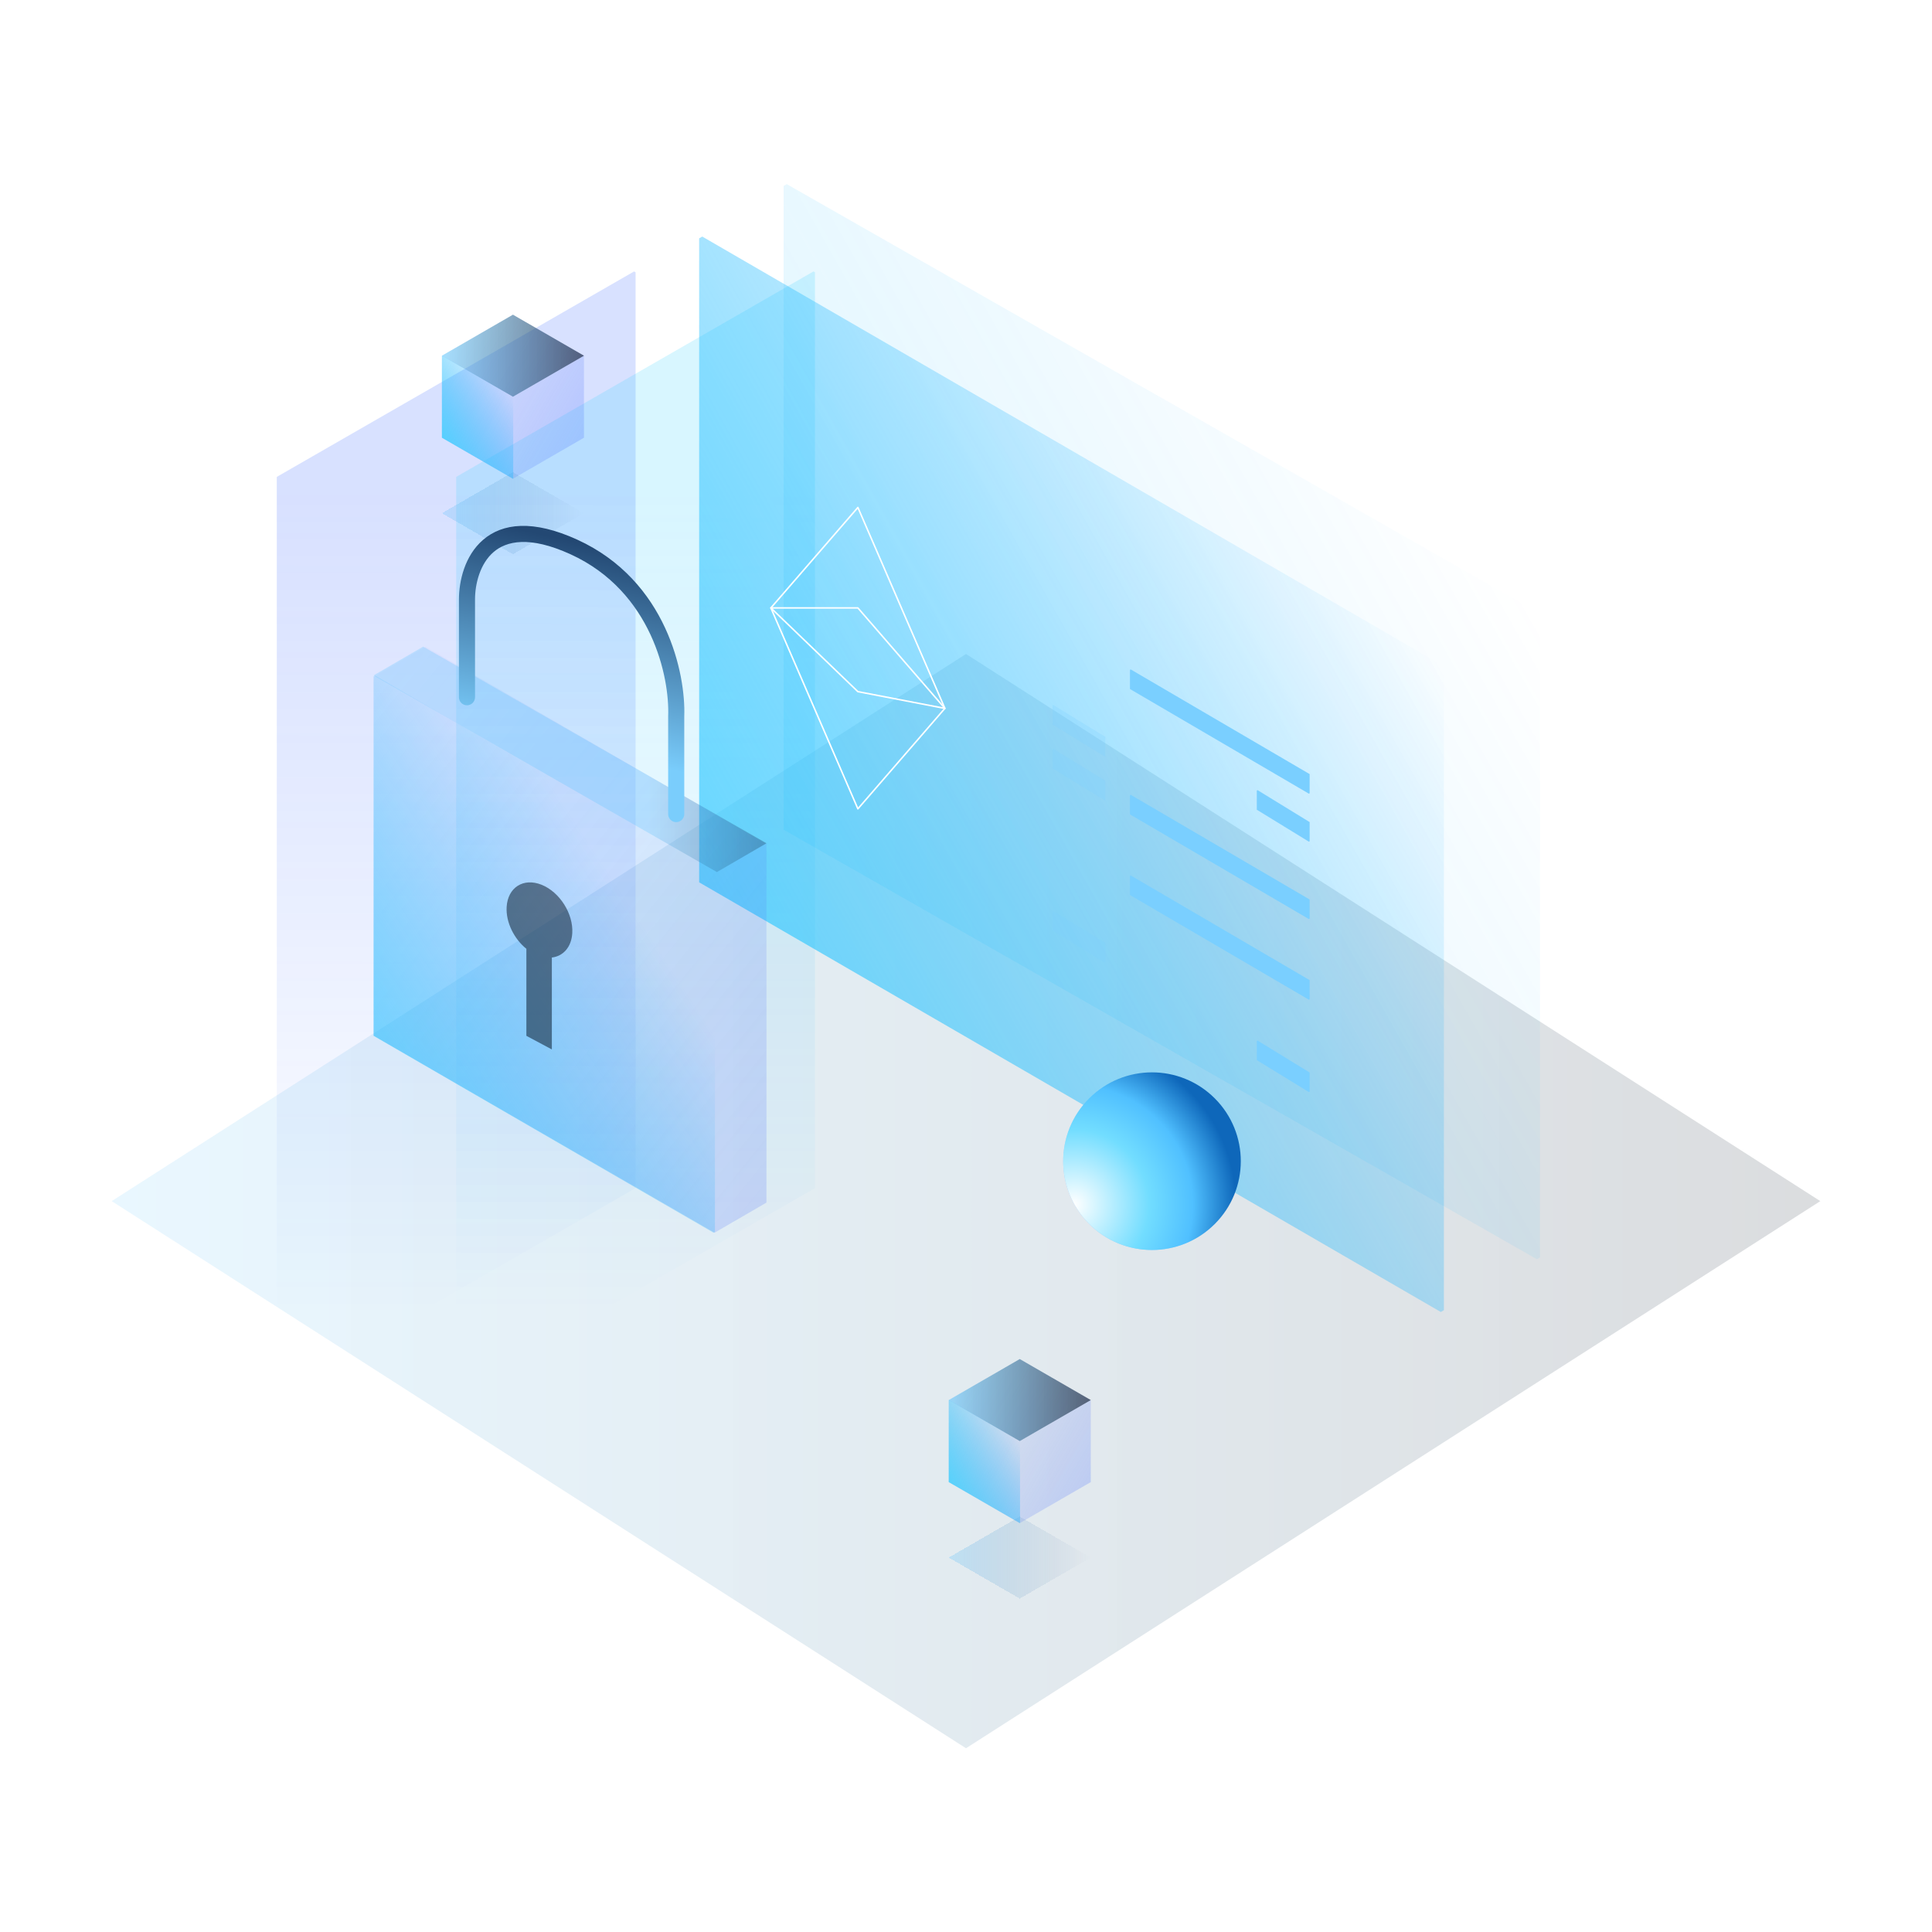 <svg width="1920" height="1920" viewBox="0 0 1920 1920" fill="none" xmlns="http://www.w3.org/2000/svg">
<rect width="1920" height="1920" />
<path opacity="0.25" d="M960 1737.4L1809 1193.66L960 649.921L111 1193.66L960 1737.4Z" fill="url(#paint0_linear_11_270)"/>
<g filter="url(#filter0_f_11_270)">
<path opacity="0.25" d="M275.08 1384.04L276.565 1384.89L631.635 1180.73V270.608L630.149 269.754L275.08 473.916V1384.04Z" fill="url(#paint1_linear_11_270)"/>
<path opacity="0.25" d="M453.357 1384.04L454.843 1384.89L809.912 1180.73V270.608L808.426 269.754L453.357 473.916V1384.04Z" fill="url(#paint2_linear_11_270)"/>
</g>
<path d="M1013.42 1350.61L1084.01 1391.37V1472.89L1013.42 1513.65L942.829 1472.89V1391.37L1013.42 1350.61Z" fill="url(#paint3_linear_11_270)"/>
<g opacity="0.5" filter="url(#filter1_d_11_270)">
<path d="M1013.42 1513.65L1084.01 1472.89L1013.42 1432.13L942.829 1472.89L1013.42 1513.65Z" fill="url(#paint4_linear_11_270)" shape-rendering="crispEdges"/>
</g>
<path d="M1013.42 1432.13L1084.01 1391.37L1013.42 1350.61L942.829 1391.37L1013.42 1432.13Z" fill="url(#paint5_linear_11_270)"/>
<path d="M1013.72 1513.48L1013.42 1513.65L942.829 1472.89V1391.54L943.124 1391.37L1013.72 1432.13V1513.48Z" fill="url(#paint6_linear_11_270)"/>
<path d="M509.744 312.735L580.335 353.495V435.014L509.744 475.774L439.153 435.014V353.495L509.744 312.735Z" fill="url(#paint7_linear_11_270)"/>
<g opacity="0.5" filter="url(#filter2_d_11_270)">
<path d="M509.744 475.773L580.335 435.014L509.744 394.254L439.153 435.014L509.744 475.773Z" fill="url(#paint8_linear_11_270)" shape-rendering="crispEdges"/>
</g>
<path d="M509.744 394.254L580.335 353.495L509.744 312.735L439.153 353.495L509.744 394.254Z" fill="url(#paint9_linear_11_270)"/>
<path d="M510.039 475.603L509.744 475.773L439.153 435.014V353.665L439.448 353.494L510.039 394.254V475.603Z" fill="url(#paint10_linear_11_270)"/>
<path opacity="0.25" d="M1530.45 1249.62L1527.32 1251.4L778.753 824.548V184.786L781.885 183L1530.45 609.857V1249.62Z" fill="url(#paint11_linear_11_270)"/>
<path d="M1434.94 1302.07L1431.86 1303.85L694.807 876.852V236.874L697.891 235.088L1434.94 662.088V1302.07Z" fill="url(#paint12_linear_11_270)"/>
<g filter="url(#filter3_d_11_270)">
<path d="M1301.5 784.326L1300.76 784.761L1122.95 680.745L1122.95 661.711L1123.7 661.276L1301.5 765.292V784.326Z" fill="#7ACFFF"/>
</g>
<g filter="url(#filter4_d_11_270)">
<path d="M1301.5 989.065L1300.76 989.501L1122.95 885.485L1122.95 866.451L1123.7 866.016L1301.5 970.031V989.065Z" fill="#7ACFFF"/>
</g>
<g filter="url(#filter5_d_11_270)">
<path d="M1301.5 908.935L1300.76 909.37L1122.95 805.355L1122.95 786.321L1123.7 785.885L1301.5 889.901V908.935Z" fill="#7ACFFF"/>
</g>
<g filter="url(#filter6_d_11_270)">
<path d="M1301.51 832.02L1300.77 832.455L1248.99 800.702L1248.99 781.668L1249.74 781.233L1301.51 812.986V832.02Z" fill="#7ACFFF"/>
</g>
<g filter="url(#filter7_d_11_270)">
<path d="M1301.51 1080.88L1300.77 1081.31L1248.99 1049.56L1248.99 1030.53L1249.74 1030.09L1301.51 1061.85V1080.88Z" fill="#7ACFFF"/>
</g>
<g opacity="0.25" filter="url(#filter8_d_11_270)">
<path d="M1098.44 747.345L1097.7 747.78L1045.93 716.027L1045.93 696.993L1046.67 696.558L1098.44 728.311V747.345Z" fill="#7ACFFF"/>
</g>
<g opacity="0.25" filter="url(#filter9_d_11_270)">
<path d="M1098.45 952.085L1097.7 952.52L1045.93 920.767L1045.93 901.733L1046.67 901.298L1098.45 933.051V952.085Z" fill="#7ACFFF"/>
</g>
<g opacity="0.25" filter="url(#filter10_d_11_270)">
<path d="M1098.45 790.884L1097.7 791.319L1045.93 759.566L1045.93 740.532L1046.67 740.097L1098.45 771.85V790.884Z" fill="#7ACFFF"/>
</g>
<path d="M766.094 604.142L852.555 504.305L939.016 703.978L852.555 803.814L766.094 604.142Z" stroke="white" stroke-width="1.5" stroke-linecap="round" stroke-linejoin="round"/>
<path d="M766.094 604.141L852.555 604.141L939.016 703.978L852.555 687.338L766.094 604.141Z" stroke="white" stroke-width="1.5" stroke-linecap="round" stroke-linejoin="round"/>
<g filter="url(#filter11_dd_11_270)">
<path d="M1223.24 1230.37C1188.77 1264.84 1132.88 1264.84 1098.42 1230.37C1063.95 1195.9 1063.95 1140.02 1098.42 1105.55C1132.88 1071.08 1188.77 1071.08 1223.24 1105.55C1257.71 1140.02 1257.71 1195.9 1223.24 1230.37Z" fill="url(#paint13_radial_11_270)"/>
<path d="M1223.24 1230.37C1188.77 1264.84 1132.88 1264.84 1098.42 1230.37C1063.95 1195.9 1063.95 1140.02 1098.42 1105.55C1132.88 1071.08 1188.77 1071.08 1223.24 1105.55C1257.71 1140.02 1257.71 1195.9 1223.24 1230.37Z" fill="url(#paint14_radial_11_270)"/>
</g>
<path d="M422.904 642.612L761.714 838.668V1195.13L710.077 1225.08L371.267 1029.03V672.564L422.904 642.612Z" fill="url(#paint15_linear_11_270)"/>
<path opacity="0.5" d="M712.452 866.639L761.714 838.039L420.529 642.612L371.267 671.212L712.452 866.639Z" fill="url(#paint16_linear_11_270)"/>
<path fill-rule="evenodd" clip-rule="evenodd" d="M490.554 548.579C477.126 560.11 472.077 580.073 472.077 595.742V692.908C472.077 697.326 468.495 700.909 464.076 700.909C459.657 700.909 456.075 697.326 456.075 692.908V595.742C456.075 577.839 461.659 552.3 480.129 536.439C499.4 519.891 529.717 516.217 573.731 536.327C662.873 577.057 681.595 670.427 680.01 712.022V809.032C680.01 813.451 676.428 817.033 672.009 817.033C667.591 817.033 664.008 813.451 664.008 809.032V711.709L664.015 711.551C665.526 673.279 647.951 587.832 567.081 550.882C526.03 532.126 503.183 537.735 490.554 548.579Z" fill="url(#paint17_linear_11_270)"/>
<path d="M710.508 1224.26L709.095 1225.08L371.267 1029.38L371.267 672.235L372.681 671.416L710.508 867.118V1224.26Z" fill="url(#paint18_linear_11_270)"/>
<path opacity="0.5" d="M548.416 951.577C559.655 950.268 567.889 941.27 568.717 927.375C569.87 908.011 556.207 886.468 538.198 879.258C520.189 872.048 504.655 881.901 503.502 901.265C502.596 916.465 510.82 933.007 523.11 942.906V1029.38L548.311 1042.85L548.416 1042.8V951.577Z" fill="#000F1E"/>
<defs>
<filter id="filter0_f_11_270" x="240.08" y="234.754" width="604.833" height="1185.14" filterUnits="userSpaceOnUse" color-interpolation-filters="sRGB">
<feFlood flood-opacity="0" result="BackgroundImageFix"/>
<feBlend mode="normal" in="SourceGraphic" in2="BackgroundImageFix" result="shape"/>
<feGaussianBlur stdDeviation="17.5" result="effect1_foregroundBlur_11_270"/>
</filter>
<filter id="filter1_d_11_270" x="792.829" y="1357.13" width="441.182" height="381.519" filterUnits="userSpaceOnUse" color-interpolation-filters="sRGB">
<feFlood flood-opacity="0" result="BackgroundImageFix"/>
<feColorMatrix in="SourceAlpha" type="matrix" values="0 0 0 0 0 0 0 0 0 0 0 0 0 0 0 0 0 0 127 0" result="hardAlpha"/>
<feOffset dy="75"/>
<feGaussianBlur stdDeviation="75"/>
<feComposite in2="hardAlpha" operator="out"/>
<feColorMatrix type="matrix" values="0 0 0 0 0.312 0 0 0 0 0.67 0 0 0 0 1 0 0 0 1 0"/>
<feBlend mode="normal" in2="BackgroundImageFix" result="effect1_dropShadow_11_270"/>
<feBlend mode="normal" in="SourceGraphic" in2="effect1_dropShadow_11_270" result="shape"/>
</filter>
<filter id="filter2_d_11_270" x="289.153" y="319.254" width="441.182" height="381.519" filterUnits="userSpaceOnUse" color-interpolation-filters="sRGB">
<feFlood flood-opacity="0" result="BackgroundImageFix"/>
<feColorMatrix in="SourceAlpha" type="matrix" values="0 0 0 0 0 0 0 0 0 0 0 0 0 0 0 0 0 0 127 0" result="hardAlpha"/>
<feOffset dy="75"/>
<feGaussianBlur stdDeviation="75"/>
<feComposite in2="hardAlpha" operator="out"/>
<feColorMatrix type="matrix" values="0 0 0 0 0.312 0 0 0 0 0.67 0 0 0 0 1 0 0 0 1 0"/>
<feBlend mode="normal" in2="BackgroundImageFix" result="effect1_dropShadow_11_270"/>
<feBlend mode="normal" in="SourceGraphic" in2="effect1_dropShadow_11_270" result="shape"/>
</filter>
<filter id="filter3_d_11_270" x="1107.95" y="650.276" width="208.552" height="153.485" filterUnits="userSpaceOnUse" color-interpolation-filters="sRGB">
<feFlood flood-opacity="0" result="BackgroundImageFix"/>
<feColorMatrix in="SourceAlpha" type="matrix" values="0 0 0 0 0 0 0 0 0 0 0 0 0 0 0 0 0 0 127 0" result="hardAlpha"/>
<feOffset dy="4"/>
<feGaussianBlur stdDeviation="7.5"/>
<feComposite in2="hardAlpha" operator="out"/>
<feColorMatrix type="matrix" values="0 0 0 0 0.15 0 0 0 0 0.694 0 0 0 0 1 0 0 0 1 0"/>
<feBlend mode="normal" in2="BackgroundImageFix" result="effect1_dropShadow_11_270"/>
<feBlend mode="normal" in="SourceGraphic" in2="effect1_dropShadow_11_270" result="shape"/>
</filter>
<filter id="filter4_d_11_270" x="1107.95" y="855.016" width="208.552" height="153.485" filterUnits="userSpaceOnUse" color-interpolation-filters="sRGB">
<feFlood flood-opacity="0" result="BackgroundImageFix"/>
<feColorMatrix in="SourceAlpha" type="matrix" values="0 0 0 0 0 0 0 0 0 0 0 0 0 0 0 0 0 0 127 0" result="hardAlpha"/>
<feOffset dy="4"/>
<feGaussianBlur stdDeviation="7.5"/>
<feComposite in2="hardAlpha" operator="out"/>
<feColorMatrix type="matrix" values="0 0 0 0 0.15 0 0 0 0 0.694 0 0 0 0 1 0 0 0 1 0"/>
<feBlend mode="normal" in2="BackgroundImageFix" result="effect1_dropShadow_11_270"/>
<feBlend mode="normal" in="SourceGraphic" in2="effect1_dropShadow_11_270" result="shape"/>
</filter>
<filter id="filter5_d_11_270" x="1107.95" y="774.885" width="208.552" height="153.485" filterUnits="userSpaceOnUse" color-interpolation-filters="sRGB">
<feFlood flood-opacity="0" result="BackgroundImageFix"/>
<feColorMatrix in="SourceAlpha" type="matrix" values="0 0 0 0 0 0 0 0 0 0 0 0 0 0 0 0 0 0 127 0" result="hardAlpha"/>
<feOffset dy="4"/>
<feGaussianBlur stdDeviation="7.5"/>
<feComposite in2="hardAlpha" operator="out"/>
<feColorMatrix type="matrix" values="0 0 0 0 0.15 0 0 0 0 0.694 0 0 0 0 1 0 0 0 1 0"/>
<feBlend mode="normal" in2="BackgroundImageFix" result="effect1_dropShadow_11_270"/>
<feBlend mode="normal" in="SourceGraphic" in2="effect1_dropShadow_11_270" result="shape"/>
</filter>
<filter id="filter6_d_11_270" x="1233.99" y="770.233" width="82.515" height="81.222" filterUnits="userSpaceOnUse" color-interpolation-filters="sRGB">
<feFlood flood-opacity="0" result="BackgroundImageFix"/>
<feColorMatrix in="SourceAlpha" type="matrix" values="0 0 0 0 0 0 0 0 0 0 0 0 0 0 0 0 0 0 127 0" result="hardAlpha"/>
<feOffset dy="4"/>
<feGaussianBlur stdDeviation="7.5"/>
<feComposite in2="hardAlpha" operator="out"/>
<feColorMatrix type="matrix" values="0 0 0 0 0.15 0 0 0 0 0.694 0 0 0 0 1 0 0 0 1 0"/>
<feBlend mode="normal" in2="BackgroundImageFix" result="effect1_dropShadow_11_270"/>
<feBlend mode="normal" in="SourceGraphic" in2="effect1_dropShadow_11_270" result="shape"/>
</filter>
<filter id="filter7_d_11_270" x="1233.99" y="1019.09" width="82.515" height="81.222" filterUnits="userSpaceOnUse" color-interpolation-filters="sRGB">
<feFlood flood-opacity="0" result="BackgroundImageFix"/>
<feColorMatrix in="SourceAlpha" type="matrix" values="0 0 0 0 0 0 0 0 0 0 0 0 0 0 0 0 0 0 127 0" result="hardAlpha"/>
<feOffset dy="4"/>
<feGaussianBlur stdDeviation="7.5"/>
<feComposite in2="hardAlpha" operator="out"/>
<feColorMatrix type="matrix" values="0 0 0 0 0.15 0 0 0 0 0.694 0 0 0 0 1 0 0 0 1 0"/>
<feBlend mode="normal" in2="BackgroundImageFix" result="effect1_dropShadow_11_270"/>
<feBlend mode="normal" in="SourceGraphic" in2="effect1_dropShadow_11_270" result="shape"/>
</filter>
<filter id="filter8_d_11_270" x="1030.93" y="685.558" width="82.515" height="81.222" filterUnits="userSpaceOnUse" color-interpolation-filters="sRGB">
<feFlood flood-opacity="0" result="BackgroundImageFix"/>
<feColorMatrix in="SourceAlpha" type="matrix" values="0 0 0 0 0 0 0 0 0 0 0 0 0 0 0 0 0 0 127 0" result="hardAlpha"/>
<feOffset dy="4"/>
<feGaussianBlur stdDeviation="7.5"/>
<feComposite in2="hardAlpha" operator="out"/>
<feColorMatrix type="matrix" values="0 0 0 0 0.15 0 0 0 0 0.694 0 0 0 0 1 0 0 0 1 0"/>
<feBlend mode="normal" in2="BackgroundImageFix" result="effect1_dropShadow_11_270"/>
<feBlend mode="normal" in="SourceGraphic" in2="effect1_dropShadow_11_270" result="shape"/>
</filter>
<filter id="filter9_d_11_270" x="1030.93" y="890.298" width="82.515" height="81.222" filterUnits="userSpaceOnUse" color-interpolation-filters="sRGB">
<feFlood flood-opacity="0" result="BackgroundImageFix"/>
<feColorMatrix in="SourceAlpha" type="matrix" values="0 0 0 0 0 0 0 0 0 0 0 0 0 0 0 0 0 0 127 0" result="hardAlpha"/>
<feOffset dy="4"/>
<feGaussianBlur stdDeviation="7.5"/>
<feComposite in2="hardAlpha" operator="out"/>
<feColorMatrix type="matrix" values="0 0 0 0 0.15 0 0 0 0 0.694 0 0 0 0 1 0 0 0 1 0"/>
<feBlend mode="normal" in2="BackgroundImageFix" result="effect1_dropShadow_11_270"/>
<feBlend mode="normal" in="SourceGraphic" in2="effect1_dropShadow_11_270" result="shape"/>
</filter>
<filter id="filter10_d_11_270" x="1030.93" y="729.097" width="82.515" height="81.222" filterUnits="userSpaceOnUse" color-interpolation-filters="sRGB">
<feFlood flood-opacity="0" result="BackgroundImageFix"/>
<feColorMatrix in="SourceAlpha" type="matrix" values="0 0 0 0 0 0 0 0 0 0 0 0 0 0 0 0 0 0 127 0" result="hardAlpha"/>
<feOffset dy="4"/>
<feGaussianBlur stdDeviation="7.5"/>
<feComposite in2="hardAlpha" operator="out"/>
<feColorMatrix type="matrix" values="0 0 0 0 0.15 0 0 0 0 0.694 0 0 0 0 1 0 0 0 1 0"/>
<feBlend mode="normal" in2="BackgroundImageFix" result="effect1_dropShadow_11_270"/>
<feBlend mode="normal" in="SourceGraphic" in2="effect1_dropShadow_11_270" result="shape"/>
</filter>
<filter id="filter11_dd_11_270" x="1009.56" y="1011.7" width="290.527" height="294.527" filterUnits="userSpaceOnUse" color-interpolation-filters="sRGB">
<feFlood flood-opacity="0" result="BackgroundImageFix"/>
<feColorMatrix in="SourceAlpha" type="matrix" values="0 0 0 0 0 0 0 0 0 0 0 0 0 0 0 0 0 0 127 0" result="hardAlpha"/>
<feOffset dx="-20" dy="7"/>
<feGaussianBlur stdDeviation="21.5"/>
<feComposite in2="hardAlpha" operator="out"/>
<feColorMatrix type="matrix" values="0 0 0 0 0 0 0 0 0 0.928 0 0 0 0 1 0 0 0 1 0"/>
<feBlend mode="normal" in2="BackgroundImageFix" result="effect1_dropShadow_11_270"/>
<feColorMatrix in="SourceAlpha" type="matrix" values="0 0 0 0 0 0 0 0 0 0 0 0 0 0 0 0 0 0 127 0" result="hardAlpha"/>
<feOffset dx="4" dy="-21"/>
<feGaussianBlur stdDeviation="23.5"/>
<feComposite in2="hardAlpha" operator="out"/>
<feColorMatrix type="matrix" values="0 0 0 0 0.231 0 0 0 0 0.354 0 0 0 0 0.792 0 0 0 1 0"/>
<feBlend mode="normal" in2="effect1_dropShadow_11_270" result="effect2_dropShadow_11_270"/>
<feBlend mode="normal" in="SourceGraphic" in2="effect2_dropShadow_11_270" result="shape"/>
</filter>
<linearGradient id="paint0_linear_11_270" x1="111" y1="1193.66" x2="1809" y2="1193.66" gradientUnits="userSpaceOnUse">
<stop stop-color="#50C0FF" stop-opacity="0.5"/>
<stop offset="1" stop-color="#000B1B" stop-opacity="0.57"/>
</linearGradient>
<linearGradient id="paint1_linear_11_270" x1="276.565" y1="1304.02" x2="278.534" y2="485.516" gradientUnits="userSpaceOnUse">
<stop stop-color="#0047FF" stop-opacity="0"/>
<stop offset="1" stop-color="#305DFF" stop-opacity="0.76"/>
</linearGradient>
<linearGradient id="paint2_linear_11_270" x1="454.843" y1="1304.02" x2="456.811" y2="485.516" gradientUnits="userSpaceOnUse">
<stop stop-color="#00A3FF" stop-opacity="0"/>
<stop offset="1" stop-color="#30CDFF" stop-opacity="0.76"/>
</linearGradient>
<linearGradient id="paint3_linear_11_270" x1="1084.01" y1="1472.89" x2="943.124" y2="1391.37" gradientUnits="userSpaceOnUse">
<stop stop-color="#5076FF" stop-opacity="0.25"/>
<stop offset="1" stop-color="#455FE4" stop-opacity="0"/>
</linearGradient>
<linearGradient id="paint4_linear_11_270" x1="942.829" y1="1472.89" x2="1084.01" y2="1472.89" gradientUnits="userSpaceOnUse">
<stop stop-color="#50C0FF" stop-opacity="0.5"/>
<stop offset="1" stop-color="#133A74" stop-opacity="0"/>
</linearGradient>
<linearGradient id="paint5_linear_11_270" x1="942.829" y1="1391.37" x2="1084.01" y2="1391.37" gradientUnits="userSpaceOnUse">
<stop stop-color="#50C0FF" stop-opacity="0.5"/>
<stop offset="1" stop-color="#000B1B" stop-opacity="0.57"/>
</linearGradient>
<linearGradient id="paint6_linear_11_270" x1="942.829" y1="1471.71" x2="1013.42" y2="1432.13" gradientUnits="userSpaceOnUse">
<stop stop-color="#30CDFF" stop-opacity="0.76"/>
<stop offset="1" stop-color="#00A3FF" stop-opacity="0"/>
</linearGradient>
<linearGradient id="paint7_linear_11_270" x1="580.335" y1="435.014" x2="439.448" y2="353.495" gradientUnits="userSpaceOnUse">
<stop stop-color="#5076FF" stop-opacity="0.25"/>
<stop offset="1" stop-color="#455FE4" stop-opacity="0"/>
</linearGradient>
<linearGradient id="paint8_linear_11_270" x1="439.153" y1="435.014" x2="580.335" y2="435.014" gradientUnits="userSpaceOnUse">
<stop stop-color="#50C0FF" stop-opacity="0.5"/>
<stop offset="1" stop-color="#133A74" stop-opacity="0"/>
</linearGradient>
<linearGradient id="paint9_linear_11_270" x1="439.153" y1="353.495" x2="580.335" y2="353.495" gradientUnits="userSpaceOnUse">
<stop stop-color="#50C0FF" stop-opacity="0.5"/>
<stop offset="1" stop-color="#000B1B" stop-opacity="0.57"/>
</linearGradient>
<linearGradient id="paint10_linear_11_270" x1="439.153" y1="433.832" x2="509.744" y2="394.254" gradientUnits="userSpaceOnUse">
<stop stop-color="#30CDFF" stop-opacity="0.76"/>
<stop offset="1" stop-color="#00A3FF" stop-opacity="0"/>
</linearGradient>
<linearGradient id="paint11_linear_11_270" x1="778.753" y1="1024.34" x2="1522.81" y2="601.92" gradientUnits="userSpaceOnUse">
<stop stop-color="#30CDFF" stop-opacity="0.76"/>
<stop offset="1" stop-color="#00A3FF" stop-opacity="0"/>
</linearGradient>
<linearGradient id="paint12_linear_11_270" x1="694.807" y1="1076.71" x2="1433.03" y2="664.191" gradientUnits="userSpaceOnUse">
<stop stop-color="#30CDFF" stop-opacity="0.76"/>
<stop offset="1" stop-color="#00A3FF" stop-opacity="0"/>
</linearGradient>
<radialGradient id="paint13_radial_11_270" cx="0" cy="0" r="1" gradientUnits="userSpaceOnUse" gradientTransform="translate(1202.09 1126.69) rotate(135) scale(146.624)">
<stop stop-color="white" stop-opacity="0"/>
<stop offset="0.668" stop-color="#3E9DFF" stop-opacity="0"/>
<stop offset="1" stop-color="#3E9DFF" stop-opacity="0.43"/>
</radialGradient>
<radialGradient id="paint14_radial_11_270" cx="0" cy="0" r="1" gradientUnits="userSpaceOnUse" gradientTransform="translate(1082.89 1211.15) rotate(-29.993) scale(161.539)">
<stop stop-color="white"/>
<stop offset="0.464" stop-color="#72DDFF"/>
<stop offset="0.734" stop-color="#50C0FF"/>
<stop offset="1" stop-color="#0E67BA"/>
</radialGradient>
<linearGradient id="paint15_linear_11_270" x1="1048.89" y1="1064.67" x2="370.115" y2="514.234" gradientUnits="userSpaceOnUse">
<stop stop-color="#5076FF" stop-opacity="0.25"/>
<stop offset="1" stop-color="#455FE4" stop-opacity="0"/>
</linearGradient>
<linearGradient id="paint16_linear_11_270" x1="644.032" y1="827.458" x2="780.872" y2="827.458" gradientUnits="userSpaceOnUse">
<stop stop-color="#50C0FF" stop-opacity="0.5"/>
<stop offset="1" stop-color="#000B1B" stop-opacity="0.57"/>
</linearGradient>
<linearGradient id="paint17_linear_11_270" x1="566.488" y1="743.424" x2="609.694" y2="546.6" gradientUnits="userSpaceOnUse">
<stop stop-color="#7ACDFC"/>
<stop offset="1" stop-color="#234873"/>
</linearGradient>
<linearGradient id="paint18_linear_11_270" x1="355.027" y1="1172.12" x2="669.687" y2="966.348" gradientUnits="userSpaceOnUse">
<stop stop-color="#30CDFF" stop-opacity="0.76"/>
<stop offset="1" stop-color="#00A3FF" stop-opacity="0"/>
</linearGradient>
</defs>
</svg>
